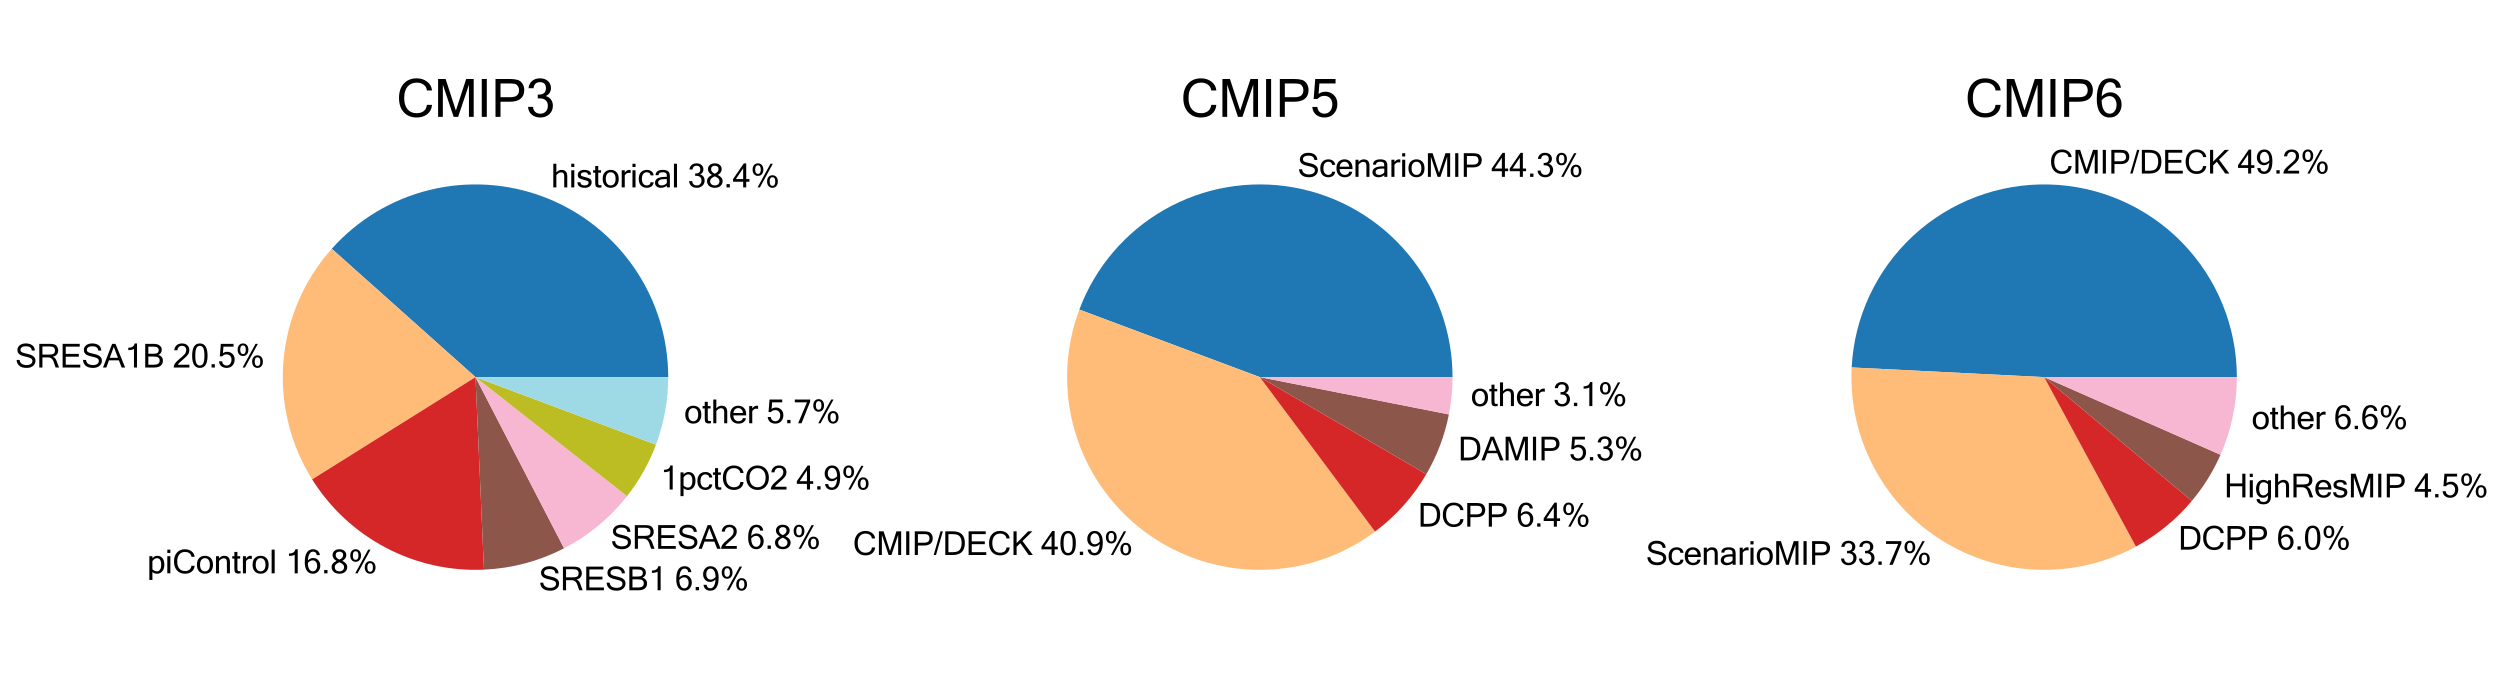 <?xml version="1.0" encoding="utf-8" standalone="no"?>
<!DOCTYPE svg PUBLIC "-//W3C//DTD SVG 1.1//EN"
  "http://www.w3.org/Graphics/SVG/1.1/DTD/svg11.dtd">
<svg xmlns:xlink="http://www.w3.org/1999/xlink" width="774pt" height="216pt" viewBox="0 0 774 216" xmlns="http://www.w3.org/2000/svg" version="1.1">
 <defs>
  <style type="text/css">*{stroke-linejoin: round; stroke-linecap: butt}</style>
 </defs>
 <g id="figure_1">
  <g id="patch_1">
   <path d="M 0 216 
L 774 216 
L 774 0 
L 0 0 
z
" style="fill: #ffffff"/>
  </g>
  <g id="axes_1">
   <g id="patch_2">
    <path d="M 206.879 116.76 
C 206.879 104.674 203.206 92.868 196.35 82.914 
C 189.494 72.961 179.772 65.322 168.48 61.014 
C 157.187 56.706 144.848 55.93 133.104 58.789 
C 121.361 61.647 110.758 68.007 102.709 77.023 
L 147.215 116.76 
z
" style="fill: #1f77b4"/>
   </g>
   <g id="patch_3">
    <path d="M 102.709 77.023 
C 94.105 86.659 88.859 98.834 87.765 111.705 
C 86.671 124.577 89.785 137.462 96.639 148.412 
L 147.215 116.76 
z
" style="fill: #ffbb78"/>
   </g>
   <g id="patch_4">
    <path d="M 96.639 148.412 
C 102.239 157.362 110.116 164.666 119.462 169.576 
C 128.807 174.487 139.291 176.831 149.838 176.366 
L 147.215 116.76 
z
" style="fill: #d62728"/>
   </g>
   <g id="patch_5">
    <path d="M 149.838 176.366 
C 154.149 176.177 158.427 175.52 162.596 174.407 
C 166.766 173.295 170.802 171.733 174.635 169.75 
L 147.215 116.76 
z
" style="fill: #8c564b"/>
   </g>
   <g id="patch_6">
    <path d="M 174.635 169.75 
C 178.412 167.795 181.969 165.443 185.246 162.732 
C 188.523 160.021 191.5 156.968 194.128 153.624 
L 147.215 116.76 
z
" style="fill: #f7b6d2"/>
   </g>
   <g id="patch_7">
    <path d="M 194.128 153.624 
C 196.02 151.216 197.724 148.665 199.225 145.995 
C 200.726 143.325 202.019 140.543 203.093 137.674 
L 147.215 116.76 
z
" style="fill: #bcbd22"/>
   </g>
   <g id="patch_8">
    <path d="M 203.093 137.674 
C 204.342 134.337 205.29 130.894 205.925 127.387 
C 206.559 123.88 206.879 120.324 206.879 116.76 
L 147.215 116.76 
z
" style="fill: #9edae5"/>
   </g>
   <g id="matplotlib.axis_1"/>
   <g id="matplotlib.axis_2"/>
   <g id="text_1">
    <!-- historical 38.4% -->
    <g transform="translate(170.606 58.022) scale(0.1 -0.1)">
     <defs>
      <path id="MicrosoftSansSerif-68" d="M 1025 2894 
Q 1466 3391 2016 3391 
Q 3138 3391 3138 2169 
L 3138 0 
L 2547 0 
L 2547 2144 
Q 2547 2550 2401 2728 
Q 2256 2906 1925 2906 
Q 1475 2906 1025 2375 
L 1025 0 
L 434 0 
L 434 4581 
L 1025 4581 
L 1025 2894 
z
" transform="scale(0.016)"/>
      <path id="MicrosoftSansSerif-69" d="M 1025 0 
L 434 0 
L 434 3316 
L 1025 3316 
L 1025 0 
z
M 1025 3944 
L 434 3944 
L 434 4581 
L 1025 4581 
L 1025 3944 
z
" transform="scale(0.016)"/>
      <path id="MicrosoftSansSerif-73" d="M 1619 -78 
Q 259 -78 197 991 
L 788 991 
Q 794 384 1613 384 
Q 1978 384 2170 536 
Q 2363 688 2363 916 
Q 2363 1141 2175 1233 
Q 1988 1325 1402 1472 
Q 816 1619 545 1800 
Q 275 1981 275 2438 
Q 275 2850 611 3120 
Q 947 3391 1509 3391 
Q 2813 3391 2841 2463 
L 2253 2463 
Q 2222 2931 1550 2931 
Q 1253 2931 1058 2818 
Q 863 2706 863 2491 
Q 863 2297 1013 2211 
Q 1163 2125 1764 1979 
Q 2366 1834 2658 1640 
Q 2950 1447 2950 972 
Q 2950 519 2589 220 
Q 2228 -78 1619 -78 
z
" transform="scale(0.016)"/>
      <path id="MicrosoftSansSerif-74" d="M 1722 -6 
Q 1528 -44 1300 -44 
Q 938 -44 769 86 
Q 600 216 559 419 
Q 519 622 519 972 
L 519 2853 
L 109 2853 
L 109 3316 
L 519 3316 
L 519 4141 
L 1106 4141 
L 1106 3316 
L 1644 3316 
L 1644 2853 
L 1106 2853 
L 1106 941 
Q 1106 600 1192 508 
Q 1278 416 1428 416 
Q 1581 416 1722 441 
L 1722 -6 
z
" transform="scale(0.016)"/>
      <path id="MicrosoftSansSerif-6f" d="M 1778 3391 
Q 2488 3391 2911 2937 
Q 3334 2484 3334 1656 
Q 3334 831 2911 376 
Q 2488 -78 1778 -78 
Q 1072 -78 648 376 
Q 225 831 225 1656 
Q 225 2484 648 2937 
Q 1072 3391 1778 3391 
z
M 1778 384 
Q 2200 384 2462 704 
Q 2725 1025 2725 1656 
Q 2725 2291 2462 2611 
Q 2200 2931 1778 2931 
Q 1356 2931 1093 2611 
Q 831 2291 831 1656 
Q 831 1025 1093 704 
Q 1356 384 1778 384 
z
" transform="scale(0.016)"/>
      <path id="MicrosoftSansSerif-72" d="M 2156 2778 
Q 2031 2816 1797 2816 
Q 1347 2816 1025 2344 
L 1025 0 
L 434 0 
L 434 3316 
L 1025 3316 
L 1025 2853 
Q 1397 3391 1888 3391 
Q 2013 3391 2156 3366 
L 2156 2778 
z
" transform="scale(0.016)"/>
      <path id="MicrosoftSansSerif-63" d="M 1778 -78 
Q 1072 -78 648 376 
Q 225 831 225 1656 
Q 225 2484 648 2937 
Q 1072 3391 1778 3391 
Q 2322 3391 2686 3116 
Q 3050 2841 3116 2322 
L 2509 2322 
Q 2497 2619 2286 2775 
Q 2075 2931 1778 2931 
Q 1356 2931 1093 2611 
Q 831 2291 831 1656 
Q 831 1025 1093 704 
Q 1356 384 1778 384 
Q 2075 384 2286 540 
Q 2497 697 2509 991 
L 3116 991 
Q 3050 472 2686 197 
Q 2322 -78 1778 -78 
z
" transform="scale(0.016)"/>
      <path id="MicrosoftSansSerif-61" d="M 2534 872 
L 2534 1606 
L 2131 1606 
Q 850 1606 850 909 
Q 850 656 1037 520 
Q 1225 384 1544 384 
Q 1834 384 2106 515 
Q 2378 647 2534 872 
z
M 2534 341 
Q 2084 -78 1375 -78 
Q 881 -78 562 189 
Q 244 456 244 878 
Q 244 2041 2247 2041 
L 2534 2041 
Q 2534 2397 2496 2558 
Q 2459 2719 2287 2825 
Q 2116 2931 1741 2931 
Q 953 2931 928 2369 
L 341 2369 
Q 406 3391 1772 3391 
Q 2409 3391 2765 3137 
Q 3122 2884 3122 2144 
L 3122 0 
L 2534 0 
L 2534 341 
z
" transform="scale(0.016)"/>
      <path id="MicrosoftSansSerif-6c" d="M 1025 0 
L 434 0 
L 434 4581 
L 1025 4581 
L 1025 0 
z
" transform="scale(0.016)"/>
      <path id="MicrosoftSansSerif-20" d="M 0 0 
L 0 0 
z
" transform="scale(0.016)"/>
      <path id="MicrosoftSansSerif-33" d="M 2413 2516 
Q 2831 2406 3057 2090 
Q 3284 1775 3284 1350 
Q 3284 716 2850 319 
Q 2416 -78 1772 -78 
Q 1125 -78 719 275 
Q 313 628 281 1209 
L 891 1209 
Q 891 872 1119 628 
Q 1347 384 1772 384 
Q 2184 384 2429 650 
Q 2675 916 2675 1338 
Q 2675 1769 2420 2001 
Q 2166 2234 1678 2234 
L 1453 2234 
L 1453 2694 
L 1588 2694 
Q 2444 2694 2444 3481 
Q 2444 3828 2256 4012 
Q 2069 4197 1728 4197 
Q 1028 4197 947 3469 
L 341 3469 
Q 406 4050 784 4354 
Q 1163 4659 1716 4659 
Q 2328 4659 2690 4326 
Q 3053 3994 3053 3469 
Q 3053 3175 2895 2914 
Q 2738 2653 2413 2516 
z
" transform="scale(0.016)"/>
      <path id="MicrosoftSansSerif-38" d="M 2338 2406 
Q 3291 1966 3291 1216 
Q 3291 638 2873 280 
Q 2456 -78 1778 -78 
Q 1103 -78 686 280 
Q 269 638 269 1216 
Q 269 1966 1222 2406 
Q 447 2853 447 3525 
Q 447 4022 814 4340 
Q 1181 4659 1778 4659 
Q 2378 4659 2743 4340 
Q 3109 4022 3109 3525 
Q 3109 2853 2338 2406 
z
M 1778 2650 
Q 2503 2975 2503 3525 
Q 2503 3841 2311 4019 
Q 2119 4197 1778 4197 
Q 1441 4197 1248 4019 
Q 1056 3841 1056 3525 
Q 1056 2975 1778 2650 
z
M 2681 1216 
Q 2681 1513 2465 1727 
Q 2250 1941 1778 2150 
Q 1309 1941 1093 1727 
Q 878 1513 878 1216 
Q 878 828 1125 606 
Q 1372 384 1778 384 
Q 2184 384 2432 606 
Q 2681 828 2681 1216 
z
" transform="scale(0.016)"/>
      <path id="MicrosoftSansSerif-2e" d="M 1209 0 
L 569 0 
L 569 641 
L 1209 641 
L 1209 0 
z
" transform="scale(0.016)"/>
      <path id="MicrosoftSansSerif-34" d="M 3263 1094 
L 2644 1094 
L 2644 0 
L 2053 0 
L 2053 1094 
L 97 1094 
L 97 1613 
L 2181 4641 
L 2644 4641 
L 2644 1613 
L 3263 1613 
L 3263 1094 
z
M 2053 1613 
L 2053 3713 
L 647 1613 
L 2053 1613 
z
" transform="scale(0.016)"/>
      <path id="MicrosoftSansSerif-25" d="M 1441 4659 
Q 1900 4659 2192 4334 
Q 2484 4009 2484 3444 
Q 2484 2878 2192 2553 
Q 1900 2228 1441 2228 
Q 981 2228 692 2553 
Q 403 2878 403 3444 
Q 403 4009 692 4334 
Q 981 4659 1441 4659 
z
M 1441 2613 
Q 1984 2613 1984 3444 
Q 1984 4275 1441 4275 
Q 903 4275 903 3444 
Q 903 2613 1441 2613 
z
M 4319 4581 
L 1819 0 
L 1363 0 
L 3866 4581 
L 4319 4581 
z
M 4244 2356 
Q 4703 2356 4995 2029 
Q 5288 1703 5288 1141 
Q 5288 575 4995 248 
Q 4703 -78 4244 -78 
Q 3784 -78 3495 247 
Q 3206 572 3206 1141 
Q 3206 1706 3495 2031 
Q 3784 2356 4244 2356 
z
M 4244 306 
Q 4788 306 4788 1141 
Q 4788 1972 4244 1972 
Q 3706 1972 3706 1141 
Q 3706 306 4244 306 
z
" transform="scale(0.016)"/>
     </defs>
     <use xlink:href="#MicrosoftSansSerif-68"/>
     <use xlink:href="#MicrosoftSansSerif-69" x="55.615"/>
     <use xlink:href="#MicrosoftSansSerif-73" x="78.418"/>
     <use xlink:href="#MicrosoftSansSerif-74" x="128.418"/>
     <use xlink:href="#MicrosoftSansSerif-6f" x="156.201"/>
     <use xlink:href="#MicrosoftSansSerif-72" x="211.816"/>
     <use xlink:href="#MicrosoftSansSerif-69" x="245.117"/>
     <use xlink:href="#MicrosoftSansSerif-63" x="267.92"/>
     <use xlink:href="#MicrosoftSansSerif-61" x="317.92"/>
     <use xlink:href="#MicrosoftSansSerif-6c" x="373.535"/>
     <use xlink:href="#MicrosoftSansSerif-20" x="396.338"/>
     <use xlink:href="#MicrosoftSansSerif-33" x="422.9"/>
     <use xlink:href="#MicrosoftSansSerif-38" x="478.516"/>
     <use xlink:href="#MicrosoftSansSerif-2e" x="534.131"/>
     <use xlink:href="#MicrosoftSansSerif-34" x="561.914"/>
     <use xlink:href="#MicrosoftSansSerif-25" x="617.529"/>
    </g>
   </g>
   <g id="text_2">
    <!-- SRESA1B 20.5% -->
    <g transform="translate(4.676 113.783) scale(0.1 -0.1)">
     <defs>
      <path id="MicrosoftSansSerif-53" d="M 2241 -78 
Q 1272 -78 792 356 
Q 313 791 288 1472 
L 872 1472 
Q 919 959 1298 714 
Q 1678 469 2216 469 
Q 2725 469 3036 678 
Q 3347 888 3347 1247 
Q 3347 1625 3025 1797 
Q 2703 1969 1917 2136 
Q 1131 2303 789 2600 
Q 447 2897 447 3391 
Q 447 3947 892 4303 
Q 1338 4659 2075 4659 
Q 2850 4659 3325 4300 
Q 3800 3941 3828 3284 
L 3238 3284 
Q 3147 4116 2100 4116 
Q 1594 4116 1316 3925 
Q 1038 3734 1038 3419 
Q 1038 3131 1261 2987 
Q 1484 2844 2095 2709 
Q 2706 2575 3065 2444 
Q 3425 2313 3681 2036 
Q 3938 1759 3938 1294 
Q 3938 703 3467 312 
Q 2997 -78 2241 -78 
z
" transform="scale(0.016)"/>
      <path id="MicrosoftSansSerif-52" d="M 4331 0 
L 3675 0 
L 3244 1222 
Q 3128 1547 2859 1753 
Q 2591 1959 2241 1959 
L 1119 1959 
L 1119 0 
L 513 0 
L 513 4581 
L 2541 4581 
Q 3072 4581 3409 4478 
Q 3747 4375 3959 4044 
Q 4172 3713 4172 3297 
Q 4172 2822 3897 2503 
Q 3622 2184 3144 2088 
L 3144 2075 
Q 3622 1922 3872 1247 
L 4331 0 
z
M 1119 2503 
L 2472 2503 
Q 3038 2503 3292 2681 
Q 3547 2859 3547 3297 
Q 3547 4078 2566 4078 
L 1119 4078 
L 1119 2503 
z
" transform="scale(0.016)"/>
      <path id="MicrosoftSansSerif-45" d="M 3928 0 
L 513 0 
L 513 4581 
L 3822 4581 
L 3822 4038 
L 1119 4038 
L 1119 2638 
L 3647 2638 
L 3647 2094 
L 1119 2094 
L 1119 544 
L 3928 544 
L 3928 0 
z
" transform="scale(0.016)"/>
      <path id="MicrosoftSansSerif-41" d="M 2881 1875 
L 2075 4000 
L 1306 1875 
L 2881 1875 
z
M 4275 0 
L 3591 0 
L 3059 1394 
L 1141 1394 
L 634 0 
L -6 0 
L 1753 4581 
L 2406 4581 
L 4275 0 
z
" transform="scale(0.016)"/>
      <path id="MicrosoftSansSerif-31" d="M 2400 0 
L 1813 0 
L 1813 3603 
Q 1456 3366 709 3366 
L 709 3828 
Q 1788 3828 1947 4659 
L 2400 4659 
L 2400 0 
z
" transform="scale(0.016)"/>
      <path id="MicrosoftSansSerif-42" d="M 3938 1331 
Q 3938 688 3500 344 
Q 3063 0 2228 0 
L 513 0 
L 513 4581 
L 2144 4581 
Q 2875 4581 3294 4268 
Q 3713 3956 3713 3413 
Q 3713 2750 3053 2431 
Q 3497 2319 3717 2017 
Q 3938 1716 3938 1331 
z
M 1119 2663 
L 2138 2663 
Q 2641 2663 2878 2823 
Q 3116 2984 3116 3359 
Q 3116 3697 2884 3867 
Q 2653 4038 2081 4038 
L 1119 4038 
L 1119 2663 
z
M 1119 544 
L 2222 544 
Q 3309 544 3309 1331 
Q 3309 1741 3057 1930 
Q 2806 2119 2144 2119 
L 1119 2119 
L 1119 544 
z
" transform="scale(0.016)"/>
      <path id="MicrosoftSansSerif-32" d="M 3231 0 
L 197 0 
Q 197 419 456 800 
Q 716 1181 1408 1739 
Q 2100 2297 2356 2630 
Q 2613 2963 2613 3384 
Q 2613 3763 2394 3980 
Q 2175 4197 1778 4197 
Q 1434 4197 1190 3978 
Q 947 3759 916 3334 
L 306 3334 
Q 356 3938 751 4298 
Q 1147 4659 1791 4659 
Q 2475 4659 2847 4292 
Q 3219 3925 3219 3372 
Q 3219 2872 2944 2489 
Q 2669 2106 1851 1425 
Q 1034 744 1019 544 
L 3231 544 
L 3231 0 
z
" transform="scale(0.016)"/>
      <path id="MicrosoftSansSerif-30" d="M 1778 4659 
Q 3272 4659 3272 2284 
Q 3272 -78 1778 -78 
Q 288 -78 288 2284 
Q 288 4659 1778 4659 
z
M 1778 384 
Q 2213 384 2438 803 
Q 2663 1222 2663 2284 
Q 2663 3350 2438 3773 
Q 2213 4197 1778 4197 
Q 1347 4197 1122 3773 
Q 897 3350 897 2284 
Q 897 1222 1122 803 
Q 1347 384 1778 384 
z
" transform="scale(0.016)"/>
      <path id="MicrosoftSansSerif-35" d="M 1031 2766 
Q 1372 3041 1881 3041 
Q 2453 3041 2878 2636 
Q 3303 2231 3303 1556 
Q 3303 850 2876 386 
Q 2450 -78 1741 -78 
Q 1159 -78 746 244 
Q 334 566 269 1203 
L 878 1203 
Q 928 788 1167 586 
Q 1406 384 1741 384 
Q 2166 384 2430 706 
Q 2694 1028 2694 1503 
Q 2694 1984 2425 2262 
Q 2156 2541 1728 2541 
Q 1238 2541 897 2163 
L 434 2163 
L 628 4581 
L 3084 4581 
L 3084 4038 
L 1131 4038 
L 1031 2766 
z
" transform="scale(0.016)"/>
     </defs>
     <use xlink:href="#MicrosoftSansSerif-53"/>
     <use xlink:href="#MicrosoftSansSerif-52" x="66.699"/>
     <use xlink:href="#MicrosoftSansSerif-45" x="138.916"/>
     <use xlink:href="#MicrosoftSansSerif-53" x="205.615"/>
     <use xlink:href="#MicrosoftSansSerif-41" x="272.314"/>
     <use xlink:href="#MicrosoftSansSerif-31" x="339.014"/>
     <use xlink:href="#MicrosoftSansSerif-42" x="394.629"/>
     <use xlink:href="#MicrosoftSansSerif-20" x="461.328"/>
     <use xlink:href="#MicrosoftSansSerif-32" x="487.891"/>
     <use xlink:href="#MicrosoftSansSerif-30" x="543.506"/>
     <use xlink:href="#MicrosoftSansSerif-2e" x="599.121"/>
     <use xlink:href="#MicrosoftSansSerif-35" x="626.904"/>
     <use xlink:href="#MicrosoftSansSerif-25" x="682.52"/>
    </g>
   </g>
   <g id="text_3">
    <!-- piControl 16.8% -->
    <g transform="translate(45.544 177.502) scale(0.1 -0.1)">
     <defs>
      <path id="MicrosoftSansSerif-70" d="M 1025 2919 
Q 1419 3391 1972 3391 
Q 2622 3391 2978 2930 
Q 3334 2469 3334 1684 
Q 3334 869 2936 395 
Q 2538 -78 1931 -78 
Q 1394 -78 1025 256 
L 1025 -1275 
L 434 -1275 
L 434 3316 
L 1025 3316 
L 1025 2919 
z
M 1025 788 
Q 1403 384 1894 384 
Q 2275 384 2500 711 
Q 2725 1038 2725 1684 
Q 2725 2297 2512 2614 
Q 2300 2931 1919 2931 
Q 1428 2931 1025 2363 
L 1025 788 
z
" transform="scale(0.016)"/>
      <path id="MicrosoftSansSerif-43" d="M 2431 -78 
Q 1459 -78 879 561 
Q 300 1200 300 2291 
Q 300 3381 879 4020 
Q 1459 4659 2431 4659 
Q 3178 4659 3703 4256 
Q 4228 3853 4294 3194 
L 3669 3194 
Q 3631 3628 3292 3884 
Q 2953 4141 2438 4141 
Q 1741 4141 1334 3661 
Q 928 3181 928 2291 
Q 928 1403 1331 922 
Q 1734 441 2425 441 
Q 2963 441 3294 703 
Q 3625 966 3669 1453 
L 4294 1453 
Q 4228 722 3718 322 
Q 3209 -78 2431 -78 
z
" transform="scale(0.016)"/>
      <path id="MicrosoftSansSerif-6e" d="M 1025 2894 
Q 1466 3391 2016 3391 
Q 3138 3391 3138 2169 
L 3138 0 
L 2547 0 
L 2547 2144 
Q 2547 2550 2401 2728 
Q 2256 2906 1925 2906 
Q 1475 2906 1025 2375 
L 1025 0 
L 434 0 
L 434 3316 
L 1025 3316 
L 1025 2894 
z
" transform="scale(0.016)"/>
      <path id="MicrosoftSansSerif-36" d="M 884 2472 
Q 1338 2969 1925 2969 
Q 2500 2969 2895 2551 
Q 3291 2134 3291 1491 
Q 3291 838 2898 380 
Q 2506 -78 1856 -78 
Q 1113 -78 700 495 
Q 288 1069 288 2144 
Q 288 4659 1906 4659 
Q 2422 4659 2778 4371 
Q 3134 4084 3213 3519 
L 2606 3519 
Q 2528 4197 1875 4197 
Q 1453 4197 1192 3751 
Q 931 3306 884 2472 
z
M 878 2016 
Q 891 1228 1150 806 
Q 1409 384 1844 384 
Q 2225 384 2453 690 
Q 2681 997 2681 1453 
Q 2681 1916 2448 2212 
Q 2216 2509 1825 2509 
Q 1341 2509 878 2016 
z
" transform="scale(0.016)"/>
     </defs>
     <use xlink:href="#MicrosoftSansSerif-70"/>
     <use xlink:href="#MicrosoftSansSerif-69" x="55.615"/>
     <use xlink:href="#MicrosoftSansSerif-43" x="78.418"/>
     <use xlink:href="#MicrosoftSansSerif-6f" x="150.635"/>
     <use xlink:href="#MicrosoftSansSerif-6e" x="206.25"/>
     <use xlink:href="#MicrosoftSansSerif-74" x="261.865"/>
     <use xlink:href="#MicrosoftSansSerif-72" x="289.648"/>
     <use xlink:href="#MicrosoftSansSerif-6f" x="322.949"/>
     <use xlink:href="#MicrosoftSansSerif-6c" x="378.564"/>
     <use xlink:href="#MicrosoftSansSerif-20" x="401.367"/>
     <use xlink:href="#MicrosoftSansSerif-31" x="427.93"/>
     <use xlink:href="#MicrosoftSansSerif-36" x="483.545"/>
     <use xlink:href="#MicrosoftSansSerif-2e" x="539.16"/>
     <use xlink:href="#MicrosoftSansSerif-38" x="566.943"/>
     <use xlink:href="#MicrosoftSansSerif-25" x="622.559"/>
    </g>
   </g>
   <g id="text_4">
    <!--  SRESB1 6.9% -->
    <g transform="translate(164.135 182.755) scale(0.1 -0.1)">
     <defs>
      <path id="MicrosoftSansSerif-39" d="M 2675 2113 
Q 2222 1613 1631 1613 
Q 1059 1613 664 2030 
Q 269 2447 269 3091 
Q 269 3744 661 4201 
Q 1053 4659 1703 4659 
Q 2447 4659 2859 4087 
Q 3272 3516 3272 2438 
Q 3272 -78 1650 -78 
Q 1138 -78 780 209 
Q 422 497 347 1063 
L 953 1063 
Q 1028 384 1684 384 
Q 2106 384 2365 829 
Q 2625 1275 2675 2113 
z
M 2681 2566 
Q 2669 3356 2409 3776 
Q 2150 4197 1716 4197 
Q 1334 4197 1106 3890 
Q 878 3584 878 3128 
Q 878 2666 1111 2370 
Q 1344 2075 1734 2075 
Q 2219 2075 2681 2566 
z
" transform="scale(0.016)"/>
     </defs>
     <use xlink:href="#MicrosoftSansSerif-20"/>
     <use xlink:href="#MicrosoftSansSerif-53" x="26.562"/>
     <use xlink:href="#MicrosoftSansSerif-52" x="93.262"/>
     <use xlink:href="#MicrosoftSansSerif-45" x="165.479"/>
     <use xlink:href="#MicrosoftSansSerif-53" x="232.178"/>
     <use xlink:href="#MicrosoftSansSerif-42" x="298.877"/>
     <use xlink:href="#MicrosoftSansSerif-31" x="365.576"/>
     <use xlink:href="#MicrosoftSansSerif-20" x="421.191"/>
     <use xlink:href="#MicrosoftSansSerif-36" x="447.754"/>
     <use xlink:href="#MicrosoftSansSerif-2e" x="503.369"/>
     <use xlink:href="#MicrosoftSansSerif-39" x="531.152"/>
     <use xlink:href="#MicrosoftSansSerif-25" x="586.768"/>
    </g>
   </g>
   <g id="text_5">
    <!-- SRESA2 6.8% -->
    <g transform="translate(189.049 169.912) scale(0.1 -0.1)">
     <use xlink:href="#MicrosoftSansSerif-53"/>
     <use xlink:href="#MicrosoftSansSerif-52" x="66.699"/>
     <use xlink:href="#MicrosoftSansSerif-45" x="138.916"/>
     <use xlink:href="#MicrosoftSansSerif-53" x="205.615"/>
     <use xlink:href="#MicrosoftSansSerif-41" x="272.314"/>
     <use xlink:href="#MicrosoftSansSerif-32" x="339.014"/>
     <use xlink:href="#MicrosoftSansSerif-20" x="394.629"/>
     <use xlink:href="#MicrosoftSansSerif-36" x="421.191"/>
     <use xlink:href="#MicrosoftSansSerif-2e" x="476.807"/>
     <use xlink:href="#MicrosoftSansSerif-38" x="504.59"/>
     <use xlink:href="#MicrosoftSansSerif-25" x="560.205"/>
    </g>
   </g>
   <g id="text_6">
    <!-- 1pctCO2 4.9% -->
    <g transform="translate(204.426 151.562) scale(0.1 -0.1)">
     <defs>
      <path id="MicrosoftSansSerif-4f" d="M 2497 4659 
Q 3459 4659 4071 4009 
Q 4684 3359 4684 2291 
Q 4684 1222 4071 572 
Q 3459 -78 2497 -78 
Q 1531 -78 915 573 
Q 300 1225 300 2291 
Q 300 3359 915 4009 
Q 1531 4659 2497 4659 
z
M 2491 441 
Q 3178 441 3617 928 
Q 4056 1416 4056 2291 
Q 4056 3166 3618 3653 
Q 3181 4141 2503 4141 
Q 1813 4141 1370 3653 
Q 928 3166 928 2291 
Q 928 1419 1368 930 
Q 1809 441 2491 441 
z
" transform="scale(0.016)"/>
     </defs>
     <use xlink:href="#MicrosoftSansSerif-31"/>
     <use xlink:href="#MicrosoftSansSerif-70" x="55.615"/>
     <use xlink:href="#MicrosoftSansSerif-63" x="111.23"/>
     <use xlink:href="#MicrosoftSansSerif-74" x="161.23"/>
     <use xlink:href="#MicrosoftSansSerif-43" x="189.014"/>
     <use xlink:href="#MicrosoftSansSerif-4f" x="261.23"/>
     <use xlink:href="#MicrosoftSansSerif-32" x="339.014"/>
     <use xlink:href="#MicrosoftSansSerif-20" x="394.629"/>
     <use xlink:href="#MicrosoftSansSerif-34" x="421.191"/>
     <use xlink:href="#MicrosoftSansSerif-2e" x="476.807"/>
     <use xlink:href="#MicrosoftSansSerif-39" x="504.59"/>
     <use xlink:href="#MicrosoftSansSerif-25" x="560.205"/>
    </g>
   </g>
   <g id="text_7">
    <!-- other 5.7% -->
    <g transform="translate(211.796 131.033) scale(0.1 -0.1)">
     <defs>
      <path id="MicrosoftSansSerif-65" d="M 1844 -78 
Q 1113 -78 669 380 
Q 225 838 225 1656 
Q 225 2469 654 2930 
Q 1084 3391 1778 3391 
Q 2488 3391 2911 2937 
Q 3334 2484 3334 1656 
L 3334 1516 
L 838 1516 
Q 875 941 1154 662 
Q 1434 384 1844 384 
Q 2153 384 2401 542 
Q 2650 700 2663 991 
L 3272 991 
Q 3203 478 2808 200 
Q 2413 -78 1844 -78 
z
M 2713 1978 
Q 2641 2456 2391 2693 
Q 2141 2931 1778 2931 
Q 1425 2931 1172 2695 
Q 919 2459 850 1978 
L 2713 1978 
z
" transform="scale(0.016)"/>
      <path id="MicrosoftSansSerif-37" d="M 3272 4166 
L 1606 0 
L 947 0 
L 2656 4038 
L 306 4038 
L 306 4581 
L 3272 4581 
L 3272 4166 
z
" transform="scale(0.016)"/>
     </defs>
     <use xlink:href="#MicrosoftSansSerif-6f"/>
     <use xlink:href="#MicrosoftSansSerif-74" x="55.615"/>
     <use xlink:href="#MicrosoftSansSerif-68" x="83.398"/>
     <use xlink:href="#MicrosoftSansSerif-65" x="139.014"/>
     <use xlink:href="#MicrosoftSansSerif-72" x="194.629"/>
     <use xlink:href="#MicrosoftSansSerif-20" x="227.93"/>
     <use xlink:href="#MicrosoftSansSerif-35" x="254.492"/>
     <use xlink:href="#MicrosoftSansSerif-2e" x="310.107"/>
     <use xlink:href="#MicrosoftSansSerif-37" x="337.891"/>
     <use xlink:href="#MicrosoftSansSerif-25" x="393.506"/>
    </g>
   </g>
   <g id="text_8">
    <!-- CMIP3 -->
    <g transform="translate(122.766 36.18) scale(0.16 -0.16)">
     <defs>
      <path id="MicrosoftSansSerif-4d" d="M 4819 0 
L 4244 0 
L 4244 3897 
L 2938 0 
L 2394 0 
L 1088 3897 
L 1088 0 
L 513 0 
L 513 4581 
L 1422 4581 
L 2663 763 
L 3909 4581 
L 4819 4581 
L 4819 0 
z
" transform="scale(0.016)"/>
      <path id="MicrosoftSansSerif-49" d="M 1197 0 
L 588 0 
L 588 4581 
L 1197 4581 
L 1197 0 
z
" transform="scale(0.016)"/>
      <path id="MicrosoftSansSerif-50" d="M 513 4581 
L 2222 4581 
Q 2784 4581 3164 4476 
Q 3544 4372 3766 4023 
Q 3988 3675 3988 3244 
Q 3988 2550 3547 2190 
Q 3106 1831 2272 1831 
L 1119 1831 
L 1119 0 
L 513 0 
L 513 4581 
z
M 1119 2375 
L 2278 2375 
Q 2863 2375 3111 2594 
Q 3359 2813 3359 3225 
Q 3359 3500 3221 3712 
Q 3084 3925 2873 3981 
Q 2663 4038 2266 4038 
L 1119 4038 
L 1119 2375 
z
" transform="scale(0.016)"/>
     </defs>
     <use xlink:href="#MicrosoftSansSerif-43"/>
     <use xlink:href="#MicrosoftSansSerif-4d" x="72.217"/>
     <use xlink:href="#MicrosoftSansSerif-49" x="155.518"/>
     <use xlink:href="#MicrosoftSansSerif-50" x="183.301"/>
     <use xlink:href="#MicrosoftSansSerif-33" x="250"/>
    </g>
   </g>
  </g>
  <g id="axes_2">
   <g id="patch_9">
    <path d="M 449.705 116.76 
C 449.705 102.783 444.794 89.24 435.833 78.512 
C 426.873 67.785 414.422 60.54 400.668 58.05 
C 386.914 55.56 372.714 57.981 360.562 64.888 
C 348.409 71.794 339.062 82.755 334.163 95.846 
L 390.041 116.76 
z
" style="fill: #1f77b4"/>
   </g>
   <g id="patch_10">
    <path d="M 334.163 95.846 
C 329.646 107.914 329.158 121.127 332.772 133.496 
C 336.387 145.864 343.913 156.735 354.218 164.472 
C 364.522 172.209 377.061 176.404 389.947 176.424 
C 402.833 176.444 415.386 172.289 425.715 164.585 
L 390.041 116.76 
z
" style="fill: #ffbb78"/>
   </g>
   <g id="patch_11">
    <path d="M 425.715 164.585 
C 428.923 162.192 431.882 159.482 434.547 156.497 
C 437.212 153.512 439.571 150.266 441.586 146.808 
L 390.041 116.76 
z
" style="fill: #d62728"/>
   </g>
   <g id="patch_12">
    <path d="M 441.586 146.808 
C 443.255 143.946 444.682 140.949 445.854 137.85 
C 447.025 134.75 447.936 131.559 448.577 128.308 
L 390.041 116.76 
z
" style="fill: #8c564b"/>
   </g>
   <g id="patch_13">
    <path d="M 448.577 128.308 
C 448.952 126.407 449.234 124.49 449.422 122.561 
C 449.611 120.633 449.705 118.697 449.705 116.76 
L 390.041 116.76 
z
" style="fill: #f7b6d2"/>
   </g>
   <g id="matplotlib.axis_3"/>
   <g id="matplotlib.axis_4"/>
   <g id="text_9">
    <!-- ScenarioMIP 44.3% -->
    <g transform="translate(401.731 54.762) scale(0.1 -0.1)">
     <use xlink:href="#MicrosoftSansSerif-53"/>
     <use xlink:href="#MicrosoftSansSerif-63" x="66.699"/>
     <use xlink:href="#MicrosoftSansSerif-65" x="116.699"/>
     <use xlink:href="#MicrosoftSansSerif-6e" x="172.314"/>
     <use xlink:href="#MicrosoftSansSerif-61" x="227.93"/>
     <use xlink:href="#MicrosoftSansSerif-72" x="283.545"/>
     <use xlink:href="#MicrosoftSansSerif-69" x="316.846"/>
     <use xlink:href="#MicrosoftSansSerif-6f" x="339.648"/>
     <use xlink:href="#MicrosoftSansSerif-4d" x="395.264"/>
     <use xlink:href="#MicrosoftSansSerif-49" x="478.564"/>
     <use xlink:href="#MicrosoftSansSerif-50" x="506.348"/>
     <use xlink:href="#MicrosoftSansSerif-20" x="573.047"/>
     <use xlink:href="#MicrosoftSansSerif-34" x="599.609"/>
     <use xlink:href="#MicrosoftSansSerif-34" x="655.225"/>
     <use xlink:href="#MicrosoftSansSerif-2e" x="710.84"/>
     <use xlink:href="#MicrosoftSansSerif-33" x="738.623"/>
     <use xlink:href="#MicrosoftSansSerif-25" x="794.238"/>
    </g>
   </g>
   <g id="text_10">
    <!-- CMIP/DECK 40.9% -->
    <g transform="translate(264.063 171.826) scale(0.1 -0.1)">
     <defs>
      <path id="MicrosoftSansSerif-2f" d="M 1778 4581 
L 453 0 
L 0 0 
L 1325 4581 
L 1778 4581 
z
" transform="scale(0.016)"/>
      <path id="MicrosoftSansSerif-44" d="M 513 4581 
L 1966 4581 
Q 4300 4581 4300 2316 
Q 4300 0 1966 0 
L 513 0 
L 513 4581 
z
M 1119 544 
L 1953 544 
Q 2950 544 3312 1008 
Q 3675 1472 3675 2316 
Q 3675 3138 3314 3588 
Q 2953 4038 1953 4038 
L 1119 4038 
L 1119 544 
z
" transform="scale(0.016)"/>
      <path id="MicrosoftSansSerif-4b" d="M 4256 0 
L 3456 0 
L 1831 2284 
L 1119 1588 
L 1119 0 
L 513 0 
L 513 4581 
L 1119 4581 
L 1119 2309 
L 3353 4581 
L 4172 4581 
L 2253 2700 
L 4256 0 
z
" transform="scale(0.016)"/>
     </defs>
     <use xlink:href="#MicrosoftSansSerif-43"/>
     <use xlink:href="#MicrosoftSansSerif-4d" x="72.217"/>
     <use xlink:href="#MicrosoftSansSerif-49" x="155.518"/>
     <use xlink:href="#MicrosoftSansSerif-50" x="183.301"/>
     <use xlink:href="#MicrosoftSansSerif-2f" x="250"/>
     <use xlink:href="#MicrosoftSansSerif-44" x="277.783"/>
     <use xlink:href="#MicrosoftSansSerif-45" x="350"/>
     <use xlink:href="#MicrosoftSansSerif-43" x="416.699"/>
     <use xlink:href="#MicrosoftSansSerif-4b" x="488.916"/>
     <use xlink:href="#MicrosoftSansSerif-20" x="555.615"/>
     <use xlink:href="#MicrosoftSansSerif-34" x="582.178"/>
     <use xlink:href="#MicrosoftSansSerif-30" x="637.793"/>
     <use xlink:href="#MicrosoftSansSerif-2e" x="693.408"/>
     <use xlink:href="#MicrosoftSansSerif-39" x="721.191"/>
     <use xlink:href="#MicrosoftSansSerif-25" x="776.807"/>
    </g>
   </g>
   <g id="text_11">
    <!-- DCPP 6.4% -->
    <g transform="translate(438.998 163.053) scale(0.1 -0.1)">
     <use xlink:href="#MicrosoftSansSerif-44"/>
     <use xlink:href="#MicrosoftSansSerif-43" x="72.217"/>
     <use xlink:href="#MicrosoftSansSerif-50" x="144.434"/>
     <use xlink:href="#MicrosoftSansSerif-50" x="211.133"/>
     <use xlink:href="#MicrosoftSansSerif-20" x="277.832"/>
     <use xlink:href="#MicrosoftSansSerif-36" x="304.395"/>
     <use xlink:href="#MicrosoftSansSerif-2e" x="360.01"/>
     <use xlink:href="#MicrosoftSansSerif-34" x="387.793"/>
     <use xlink:href="#MicrosoftSansSerif-25" x="443.408"/>
    </g>
   </g>
   <g id="text_12">
    <!-- DAMIP 5.3% -->
    <g transform="translate(451.435 142.542) scale(0.1 -0.1)">
     <use xlink:href="#MicrosoftSansSerif-44"/>
     <use xlink:href="#MicrosoftSansSerif-41" x="72.217"/>
     <use xlink:href="#MicrosoftSansSerif-4d" x="138.916"/>
     <use xlink:href="#MicrosoftSansSerif-49" x="222.217"/>
     <use xlink:href="#MicrosoftSansSerif-50" x="250"/>
     <use xlink:href="#MicrosoftSansSerif-20" x="316.699"/>
     <use xlink:href="#MicrosoftSansSerif-35" x="343.262"/>
     <use xlink:href="#MicrosoftSansSerif-2e" x="398.877"/>
     <use xlink:href="#MicrosoftSansSerif-33" x="426.66"/>
     <use xlink:href="#MicrosoftSansSerif-25" x="482.275"/>
    </g>
   </g>
   <g id="text_13">
    <!-- other 3.1% -->
    <g transform="translate(455.361 125.724) scale(0.1 -0.1)">
     <use xlink:href="#MicrosoftSansSerif-6f"/>
     <use xlink:href="#MicrosoftSansSerif-74" x="55.615"/>
     <use xlink:href="#MicrosoftSansSerif-68" x="83.398"/>
     <use xlink:href="#MicrosoftSansSerif-65" x="139.014"/>
     <use xlink:href="#MicrosoftSansSerif-72" x="194.629"/>
     <use xlink:href="#MicrosoftSansSerif-20" x="227.93"/>
     <use xlink:href="#MicrosoftSansSerif-33" x="254.492"/>
     <use xlink:href="#MicrosoftSansSerif-2e" x="310.107"/>
     <use xlink:href="#MicrosoftSansSerif-31" x="337.891"/>
     <use xlink:href="#MicrosoftSansSerif-25" x="393.506"/>
    </g>
   </g>
   <g id="text_14">
    <!-- CMIP5 -->
    <g transform="translate(365.592 36.18) scale(0.16 -0.16)">
     <use xlink:href="#MicrosoftSansSerif-43"/>
     <use xlink:href="#MicrosoftSansSerif-4d" x="72.217"/>
     <use xlink:href="#MicrosoftSansSerif-49" x="155.518"/>
     <use xlink:href="#MicrosoftSansSerif-50" x="183.301"/>
     <use xlink:href="#MicrosoftSansSerif-35" x="250"/>
    </g>
   </g>
  </g>
  <g id="axes_3">
   <g id="patch_14">
    <path d="M 692.532 116.76 
C 692.532 101.201 686.446 86.244 675.583 75.105 
C 664.721 63.966 649.921 57.506 634.367 57.115 
C 618.813 56.724 603.707 62.432 592.299 73.011 
C 580.891 83.59 574.061 98.223 573.279 113.762 
L 632.868 116.76 
z
" style="fill: #1f77b4"/>
   </g>
   <g id="patch_15">
    <path d="M 573.279 113.762 
C 572.747 124.338 575.04 134.867 579.921 144.264 
C 584.802 153.66 592.098 161.59 601.057 167.236 
C 610.015 172.882 620.317 176.042 630.9 176.392 
C 641.483 176.741 651.971 174.266 661.282 169.224 
L 632.868 116.76 
z
" style="fill: #ffbb78"/>
   </g>
   <g id="patch_16">
    <path d="M 661.282 169.224 
C 664.581 167.437 667.704 165.343 670.609 162.97 
C 673.515 160.597 676.19 157.955 678.6 155.079 
L 632.868 116.76 
z
" style="fill: #d62728"/>
   </g>
   <g id="patch_17">
    <path d="M 678.6 155.079 
C 680.406 152.923 682.058 150.642 683.543 148.253 
C 685.028 145.864 686.341 143.373 687.475 140.799 
L 632.868 116.76 
z
" style="fill: #8c564b"/>
   </g>
   <g id="patch_18">
    <path d="M 687.475 140.799 
C 689.138 137.021 690.404 133.082 691.254 129.043 
C 692.104 125.004 692.532 120.887 692.532 116.76 
L 632.868 116.76 
z
" style="fill: #f7b6d2"/>
   </g>
   <g id="matplotlib.axis_5"/>
   <g id="matplotlib.axis_6"/>
   <g id="text_15">
    <!-- CMIP/DECK 49.2% -->
    <g transform="translate(634.517 53.733) scale(0.1 -0.1)">
     <use xlink:href="#MicrosoftSansSerif-43"/>
     <use xlink:href="#MicrosoftSansSerif-4d" x="72.217"/>
     <use xlink:href="#MicrosoftSansSerif-49" x="155.518"/>
     <use xlink:href="#MicrosoftSansSerif-50" x="183.301"/>
     <use xlink:href="#MicrosoftSansSerif-2f" x="250"/>
     <use xlink:href="#MicrosoftSansSerif-44" x="277.783"/>
     <use xlink:href="#MicrosoftSansSerif-45" x="350"/>
     <use xlink:href="#MicrosoftSansSerif-43" x="416.699"/>
     <use xlink:href="#MicrosoftSansSerif-4b" x="488.916"/>
     <use xlink:href="#MicrosoftSansSerif-20" x="555.615"/>
     <use xlink:href="#MicrosoftSansSerif-34" x="582.178"/>
     <use xlink:href="#MicrosoftSansSerif-39" x="637.793"/>
     <use xlink:href="#MicrosoftSansSerif-2e" x="693.408"/>
     <use xlink:href="#MicrosoftSansSerif-32" x="721.191"/>
     <use xlink:href="#MicrosoftSansSerif-25" x="776.807"/>
    </g>
   </g>
   <g id="text_16">
    <!-- ScenarioMIP 33.7% -->
    <g transform="translate(509.565 174.867) scale(0.1 -0.1)">
     <use xlink:href="#MicrosoftSansSerif-53"/>
     <use xlink:href="#MicrosoftSansSerif-63" x="66.699"/>
     <use xlink:href="#MicrosoftSansSerif-65" x="116.699"/>
     <use xlink:href="#MicrosoftSansSerif-6e" x="172.314"/>
     <use xlink:href="#MicrosoftSansSerif-61" x="227.93"/>
     <use xlink:href="#MicrosoftSansSerif-72" x="283.545"/>
     <use xlink:href="#MicrosoftSansSerif-69" x="316.846"/>
     <use xlink:href="#MicrosoftSansSerif-6f" x="339.648"/>
     <use xlink:href="#MicrosoftSansSerif-4d" x="395.264"/>
     <use xlink:href="#MicrosoftSansSerif-49" x="478.564"/>
     <use xlink:href="#MicrosoftSansSerif-50" x="506.348"/>
     <use xlink:href="#MicrosoftSansSerif-20" x="573.047"/>
     <use xlink:href="#MicrosoftSansSerif-33" x="599.609"/>
     <use xlink:href="#MicrosoftSansSerif-33" x="655.225"/>
     <use xlink:href="#MicrosoftSansSerif-2e" x="710.84"/>
     <use xlink:href="#MicrosoftSansSerif-37" x="738.623"/>
     <use xlink:href="#MicrosoftSansSerif-25" x="794.238"/>
    </g>
   </g>
   <g id="text_17">
    <!-- DCPP 6.0% -->
    <g transform="translate(674.384 170.174) scale(0.1 -0.1)">
     <use xlink:href="#MicrosoftSansSerif-44"/>
     <use xlink:href="#MicrosoftSansSerif-43" x="72.217"/>
     <use xlink:href="#MicrosoftSansSerif-50" x="144.434"/>
     <use xlink:href="#MicrosoftSansSerif-50" x="211.133"/>
     <use xlink:href="#MicrosoftSansSerif-20" x="277.832"/>
     <use xlink:href="#MicrosoftSansSerif-36" x="304.395"/>
     <use xlink:href="#MicrosoftSansSerif-2e" x="360.01"/>
     <use xlink:href="#MicrosoftSansSerif-30" x="387.793"/>
     <use xlink:href="#MicrosoftSansSerif-25" x="443.408"/>
    </g>
   </g>
   <g id="text_18">
    <!-- HighResMIP 4.5% -->
    <g transform="translate(688.61 153.993) scale(0.1 -0.1)">
     <defs>
      <path id="MicrosoftSansSerif-48" d="M 4109 0 
L 3500 0 
L 3500 2156 
L 1119 2156 
L 1119 0 
L 513 0 
L 513 4581 
L 1119 4581 
L 1119 2700 
L 3500 2700 
L 3500 4581 
L 4109 4581 
L 4109 0 
z
" transform="scale(0.016)"/>
      <path id="MicrosoftSansSerif-67" d="M 3122 256 
Q 3122 -1344 1678 -1344 
Q 1053 -1344 692 -1072 
Q 331 -800 331 -341 
L 941 -341 
Q 941 -884 1672 -884 
Q 2084 -884 2309 -657 
Q 2534 -431 2534 231 
L 2534 397 
Q 2141 -78 1588 -78 
Q 938 -78 581 384 
Q 225 847 225 1631 
Q 225 2444 623 2917 
Q 1022 3391 1625 3391 
Q 2163 3391 2534 3059 
L 2534 3316 
L 3122 3316 
L 3122 256 
z
M 2534 953 
L 2534 2528 
Q 2153 2931 1663 2931 
Q 1284 2931 1057 2604 
Q 831 2278 831 1631 
Q 831 1019 1045 701 
Q 1259 384 1638 384 
Q 2131 384 2534 953 
z
" transform="scale(0.016)"/>
     </defs>
     <use xlink:href="#MicrosoftSansSerif-48"/>
     <use xlink:href="#MicrosoftSansSerif-69" x="72.217"/>
     <use xlink:href="#MicrosoftSansSerif-67" x="95.02"/>
     <use xlink:href="#MicrosoftSansSerif-68" x="150.635"/>
     <use xlink:href="#MicrosoftSansSerif-52" x="206.25"/>
     <use xlink:href="#MicrosoftSansSerif-65" x="278.467"/>
     <use xlink:href="#MicrosoftSansSerif-73" x="334.082"/>
     <use xlink:href="#MicrosoftSansSerif-4d" x="384.082"/>
     <use xlink:href="#MicrosoftSansSerif-49" x="467.383"/>
     <use xlink:href="#MicrosoftSansSerif-50" x="495.166"/>
     <use xlink:href="#MicrosoftSansSerif-20" x="561.865"/>
     <use xlink:href="#MicrosoftSansSerif-34" x="588.428"/>
     <use xlink:href="#MicrosoftSansSerif-2e" x="644.043"/>
     <use xlink:href="#MicrosoftSansSerif-35" x="671.826"/>
     <use xlink:href="#MicrosoftSansSerif-25" x="727.441"/>
    </g>
   </g>
   <g id="text_19">
    <!-- other 6.6% -->
    <g transform="translate(697.092 132.854) scale(0.1 -0.1)">
     <use xlink:href="#MicrosoftSansSerif-6f"/>
     <use xlink:href="#MicrosoftSansSerif-74" x="55.615"/>
     <use xlink:href="#MicrosoftSansSerif-68" x="83.398"/>
     <use xlink:href="#MicrosoftSansSerif-65" x="139.014"/>
     <use xlink:href="#MicrosoftSansSerif-72" x="194.629"/>
     <use xlink:href="#MicrosoftSansSerif-20" x="227.93"/>
     <use xlink:href="#MicrosoftSansSerif-36" x="254.492"/>
     <use xlink:href="#MicrosoftSansSerif-2e" x="310.107"/>
     <use xlink:href="#MicrosoftSansSerif-36" x="337.891"/>
     <use xlink:href="#MicrosoftSansSerif-25" x="393.506"/>
    </g>
   </g>
   <g id="text_20">
    <!-- CMIP6 -->
    <g transform="translate(608.419 36.18) scale(0.16 -0.16)">
     <use xlink:href="#MicrosoftSansSerif-43"/>
     <use xlink:href="#MicrosoftSansSerif-4d" x="72.217"/>
     <use xlink:href="#MicrosoftSansSerif-49" x="155.518"/>
     <use xlink:href="#MicrosoftSansSerif-50" x="183.301"/>
     <use xlink:href="#MicrosoftSansSerif-36" x="250"/>
    </g>
   </g>
  </g>
 </g>
</svg>
